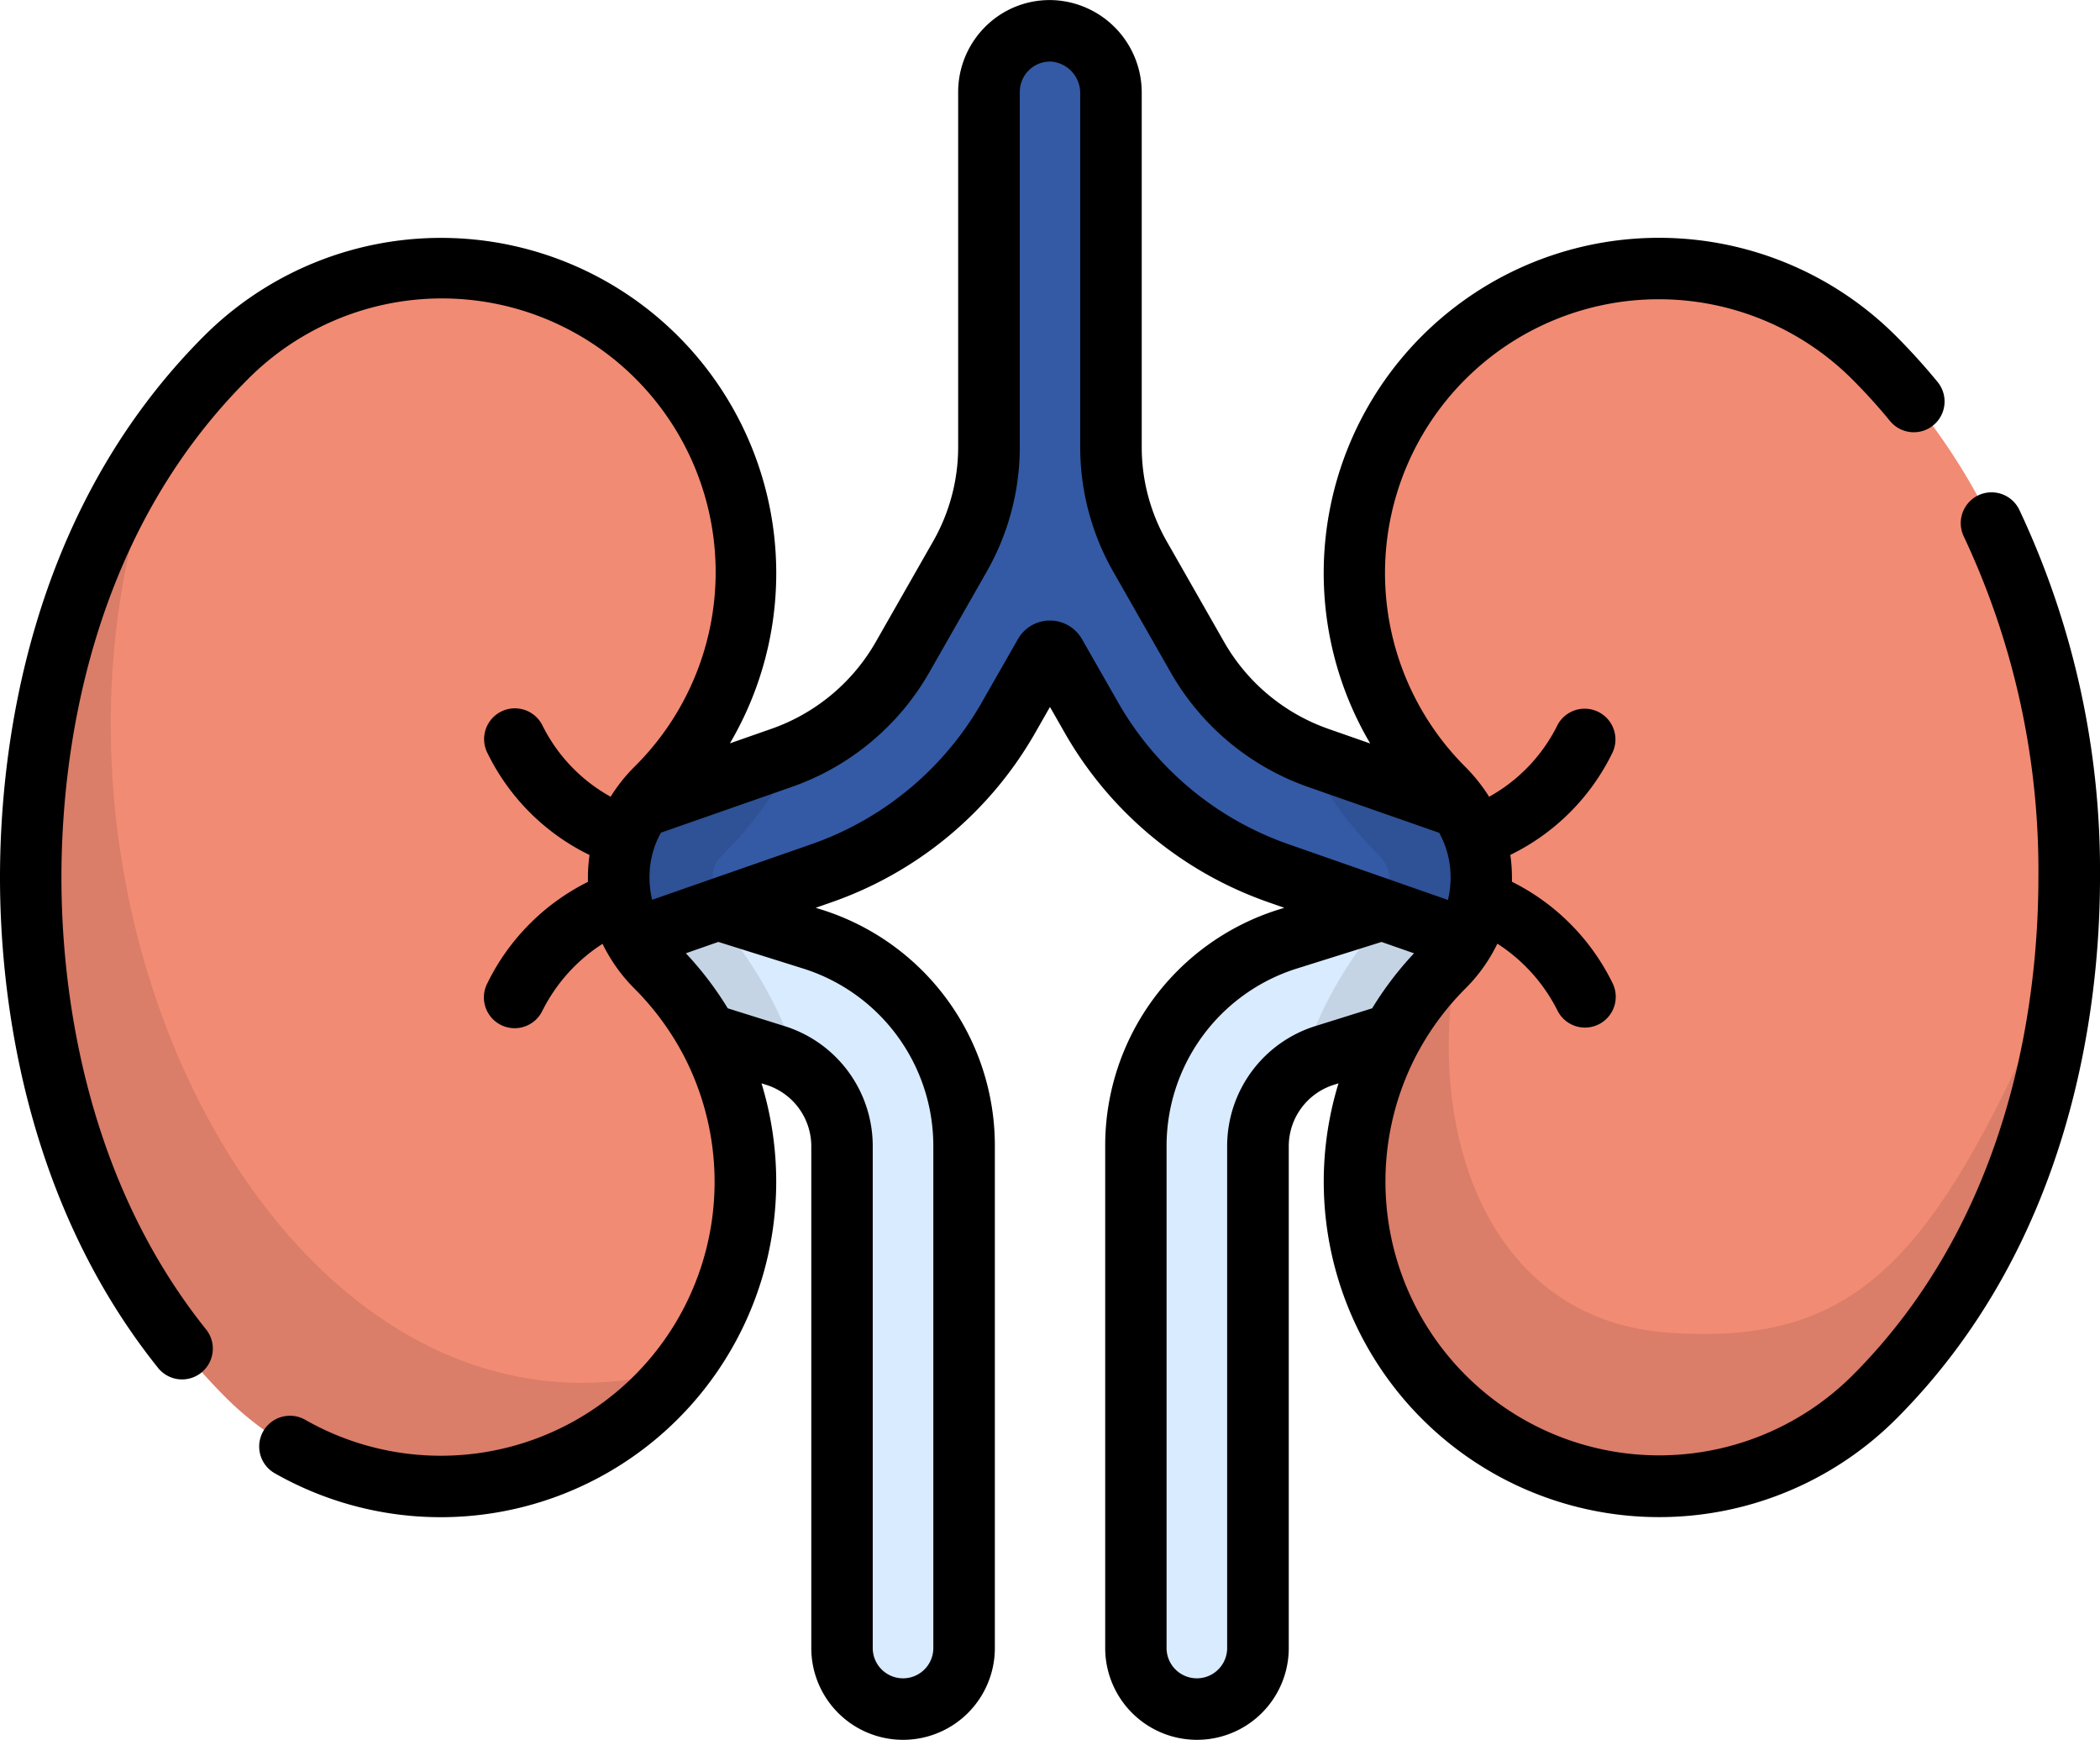 <svg xmlns="http://www.w3.org/2000/svg" width="79.725" height="66.039" viewBox="0 0 79.725 66.039">
  <g id="kidneys" transform="translate(0 -43.947)">
    <path id="Path_83" data-name="Path 83" d="M140.271,287.442a2.317,2.317,0,0,1-2.317-2.317V266.087a3.61,3.61,0,0,0-2.542-3.46l-8.253-2.585a2.317,2.317,0,0,1,1.385-4.421l8.253,2.585a8.224,8.224,0,0,1,5.79,7.881v19.038A2.317,2.317,0,0,1,140.271,287.442Z" transform="translate(-105.987 -178.624)" fill="#d9ebfe"/>
    <path id="Path_84" data-name="Path 84" d="M136.318,263.058a15.032,15.032,0,0,0-3.618-6.135l-4.156-1.3a2.317,2.317,0,0,0-1.385,4.421l8.253,2.585A3.646,3.646,0,0,1,136.318,263.058Z" transform="translate(-105.987 -178.624)" opacity="0.1"/>
    <path id="Path_85" data-name="Path 85" d="M279.266,287.442a2.317,2.317,0,0,1-2.317-2.317V266.087a8.224,8.224,0,0,1,5.79-7.881l8.253-2.585a2.317,2.317,0,0,1,1.385,4.421l-8.253,2.585a3.61,3.61,0,0,0-2.542,3.46v19.038A2.317,2.317,0,0,1,279.266,287.442Z" transform="translate(-233.824 -178.624)" fill="#d9ebfe"/>
    <path id="Path_86" data-name="Path 86" d="M317.21,263.058a15.032,15.032,0,0,1,3.618-6.135l4.156-1.3a2.317,2.317,0,0,1,1.385,4.421l-8.253,2.585A3.651,3.651,0,0,0,317.21,263.058Z" transform="translate(-267.816 -178.624)" opacity="0.1"/>
    <path id="Path_87" data-name="Path 87" d="M161.667,82.279,152.43,79.05a8.529,8.529,0,0,1-4.6-3.827L145.653,71.4a8.377,8.377,0,0,1-1.1-4.15V53.83a2.359,2.359,0,0,0-2.2-2.379,2.317,2.317,0,0,0-2.428,2.314V67.249a8.377,8.377,0,0,1-1.1,4.15l-2.181,3.824a8.531,8.531,0,0,1-4.6,3.827l-9.174,3.207a2.36,2.36,0,0,0-1.5,2.935,2.315,2.315,0,0,0,2.964,1.46l9.237-3.229a13.163,13.163,0,0,0,7.091-5.9l1.371-2.4a.233.233,0,0,1,.4,0l1.371,2.4a13.164,13.164,0,0,0,7.091,5.905l9.237,3.229a2.316,2.316,0,0,0,1.529-4.374Z" transform="translate(-102.376 -6.333)" fill="#345aa5"/>
    <path id="Path_88" data-name="Path 88" d="M320.877,232.98a1.163,1.163,0,0,0,0-1.73,15.149,15.149,0,0,1-2.826-3.909c.195.085.392.164.594.235l9.174,3.207a2.36,2.36,0,0,1,1.5,2.935,2.315,2.315,0,0,1-2.964,1.46l-5.679-1.985C320.742,233.123,320.807,233.05,320.877,232.98Z" transform="translate(-268.526 -154.837)" opacity="0.1"/>
    <path id="Path_89" data-name="Path 89" d="M129.824,232.839a1.163,1.163,0,0,1,0-1.73,15.149,15.149,0,0,0,2.826-3.909c-.195.085-.392.164-.594.235l-9.174,3.207a2.36,2.36,0,0,0-1.5,2.935,2.315,2.315,0,0,0,2.964,1.46l5.68-1.985C129.959,232.981,129.893,232.909,129.824,232.839Z" transform="translate(-102.386 -154.718)" opacity="0.1"/>
    <path id="Path_90" data-name="Path 90" d="M7.5,132.524c0,6.057,1.633,13.96,7.4,19.731A11.558,11.558,0,0,0,31.25,135.909a4.722,4.722,0,0,1,0-6.771A11.558,11.558,0,0,0,14.9,112.793C9.133,118.564,7.5,126.467,7.5,132.524Z" transform="translate(-6.332 -55.267)" fill="#f28b74"/>
    <path id="Path_91" data-name="Path 91" d="M12.863,146.209C8.738,151.655,7.5,158.323,7.5,163.594c0,6.057,1.633,13.96,7.4,19.731a11.54,11.54,0,0,0,17.306-1.094C16.773,186.638,5.456,163.2,12.863,146.209Z" transform="translate(-6.332 -86.338)" opacity="0.1"/>
    <path id="Path_92" data-name="Path 92" d="M357.372,132.524c0,6.057-1.633,13.96-7.4,19.731a11.558,11.558,0,1,1-16.345-16.345,4.722,4.722,0,0,0,0-6.771,11.558,11.558,0,1,1,16.345-16.345C355.739,118.564,357.372,126.467,357.372,132.524Z" transform="translate(-278.815 -55.267)" fill="#f28b74"/>
    <path id="Path_93" data-name="Path 93" d="M342.146,289.618c-7.16-.519-9.333-8.2-7.926-14.6a5.233,5.233,0,0,1-.6.714,11.558,11.558,0,0,0,16.345,16.345c4.85-4.85,6.777-11.2,7.269-16.705C352.46,286.541,349.63,290.16,342.146,289.618Z" transform="translate(-278.815 -195.089)" opacity="0.1"/>
    <path id="Path_94" data-name="Path 94" d="M76.658,63.289a1.168,1.168,0,1,0-2.1,1.029,29.768,29.768,0,0,1,2.828,12.939c0,4.423-.918,12.76-7.062,18.9A10.392,10.392,0,0,1,53.858,83.834a1.139,1.139,0,0,0,.065-.115,10.434,10.434,0,0,1,1.71-2.251,6.229,6.229,0,0,0,1.013-1.322l.013-.022c.066-.118.129-.237.187-.358a6.457,6.457,0,0,1,2.292,2.558,1.168,1.168,0,0,0,2.079-1.065A8.439,8.439,0,0,0,57.4,77.415c0-.053,0-.105,0-.158a6.019,6.019,0,0,0-.062-.861,8.4,8.4,0,0,0,3.874-3.872,1.168,1.168,0,0,0-2.079-1.064,6.3,6.3,0,0,1-2.6,2.729q-.08-.129-.167-.255c-.014-.02-.028-.04-.043-.059a6.379,6.379,0,0,0-.7-.828A10.39,10.39,0,1,1,70.327,58.352c.5.5.982,1.033,1.433,1.583a1.168,1.168,0,0,0,1.808-1.479c-.5-.61-1.034-1.2-1.589-1.756A12.727,12.727,0,0,0,52.019,72.167l-1.58-.552a7.362,7.362,0,0,1-3.966-3.3l-2.181-3.824a7.221,7.221,0,0,1-.947-3.572V47.5a3.513,3.513,0,0,0-3.318-3.546,3.455,3.455,0,0,0-2.572.959,3.5,3.5,0,0,0-1.079,2.521V60.916a7.223,7.223,0,0,1-.947,3.572l-2.181,3.824a7.363,7.363,0,0,1-3.966,3.3l-1.572.55A12.728,12.728,0,0,0,7.746,56.7C1.006,63.44,0,72.472,0,77.256c0,4.153.78,12.093,6,18.611a1.168,1.168,0,0,0,1.823-1.461c-4.777-5.961-5.491-13.3-5.491-17.15,0-4.423.917-12.76,7.062-18.9A10.39,10.39,0,1,1,24.092,73.045a6.4,6.4,0,0,0-.7.827c-.015.019-.028.039-.042.059q-.088.127-.168.257a6.3,6.3,0,0,1-2.6-2.729,1.168,1.168,0,0,0-2.079,1.065A8.4,8.4,0,0,0,22.382,76.4a6.022,6.022,0,0,0-.062.861c0,.053,0,.106,0,.159a8.436,8.436,0,0,0-3.816,3.844,1.168,1.168,0,1,0,2.079,1.065,6.457,6.457,0,0,1,2.292-2.558c.061.128.127.253.2.377l.027.047a6.24,6.24,0,0,0,.988,1.279,10.432,10.432,0,0,1,1.709,2.25,1.186,1.186,0,0,0,.067.118A10.394,10.394,0,0,1,11.574,97.83a1.168,1.168,0,0,0-1.164,2.025,12.737,12.737,0,0,0,18.5-14.788l.165.052A2.447,2.447,0,0,1,30.8,87.464V106.5a3.484,3.484,0,0,0,6.969,0V87.464a9.387,9.387,0,0,0-6.609-9l-.192-.06.614-.215a14.332,14.332,0,0,0,7.72-6.429l.559-.98.559.979a14.332,14.332,0,0,0,7.721,6.429l.616.215-.19.06a9.387,9.387,0,0,0-6.609,9V106.5a3.484,3.484,0,1,0,6.969,0V87.464a2.447,2.447,0,0,1,1.723-2.345l.165-.052A12.731,12.731,0,0,0,71.978,97.813c6.74-6.74,7.747-15.772,7.747-20.557A32.113,32.113,0,0,0,76.658,63.289ZM35.433,87.464V106.5a1.149,1.149,0,0,1-2.3,0V87.464a4.773,4.773,0,0,0-3.361-4.574l-2.143-.671a12.779,12.779,0,0,0-1.59-2.089l1.232-.431,3.187,1A7.061,7.061,0,0,1,35.433,87.464Zm7.015-16.857-1.371-2.4a1.4,1.4,0,0,0-2.433,0l-1.371,2.4a12,12,0,0,1-6.462,5.381L24.758,78.1a3.588,3.588,0,0,1-.1-.848,3.448,3.448,0,0,1,.434-1.7l4.964-1.735a9.7,9.7,0,0,0,5.225-4.351l2.181-3.824a9.562,9.562,0,0,0,1.254-4.729V47.432a1.149,1.149,0,0,1,1.206-1.147A1.2,1.2,0,0,1,41.009,47.5V60.916a9.561,9.561,0,0,0,1.254,4.729l2.181,3.824a9.7,9.7,0,0,0,5.225,4.351l4.968,1.737a3.448,3.448,0,0,1,.433,1.7,3.589,3.589,0,0,1-.1.849L48.91,75.988A12,12,0,0,1,42.448,70.607Zm7.5,12.283a4.773,4.773,0,0,0-3.36,4.574V106.5a1.149,1.149,0,1,1-2.3,0V87.464A7.061,7.061,0,0,1,49.264,80.7l3.185-1,1.233.431a12.79,12.79,0,0,0-1.589,2.088Z" transform="translate(0 0)"/>
  </g>
</svg>
